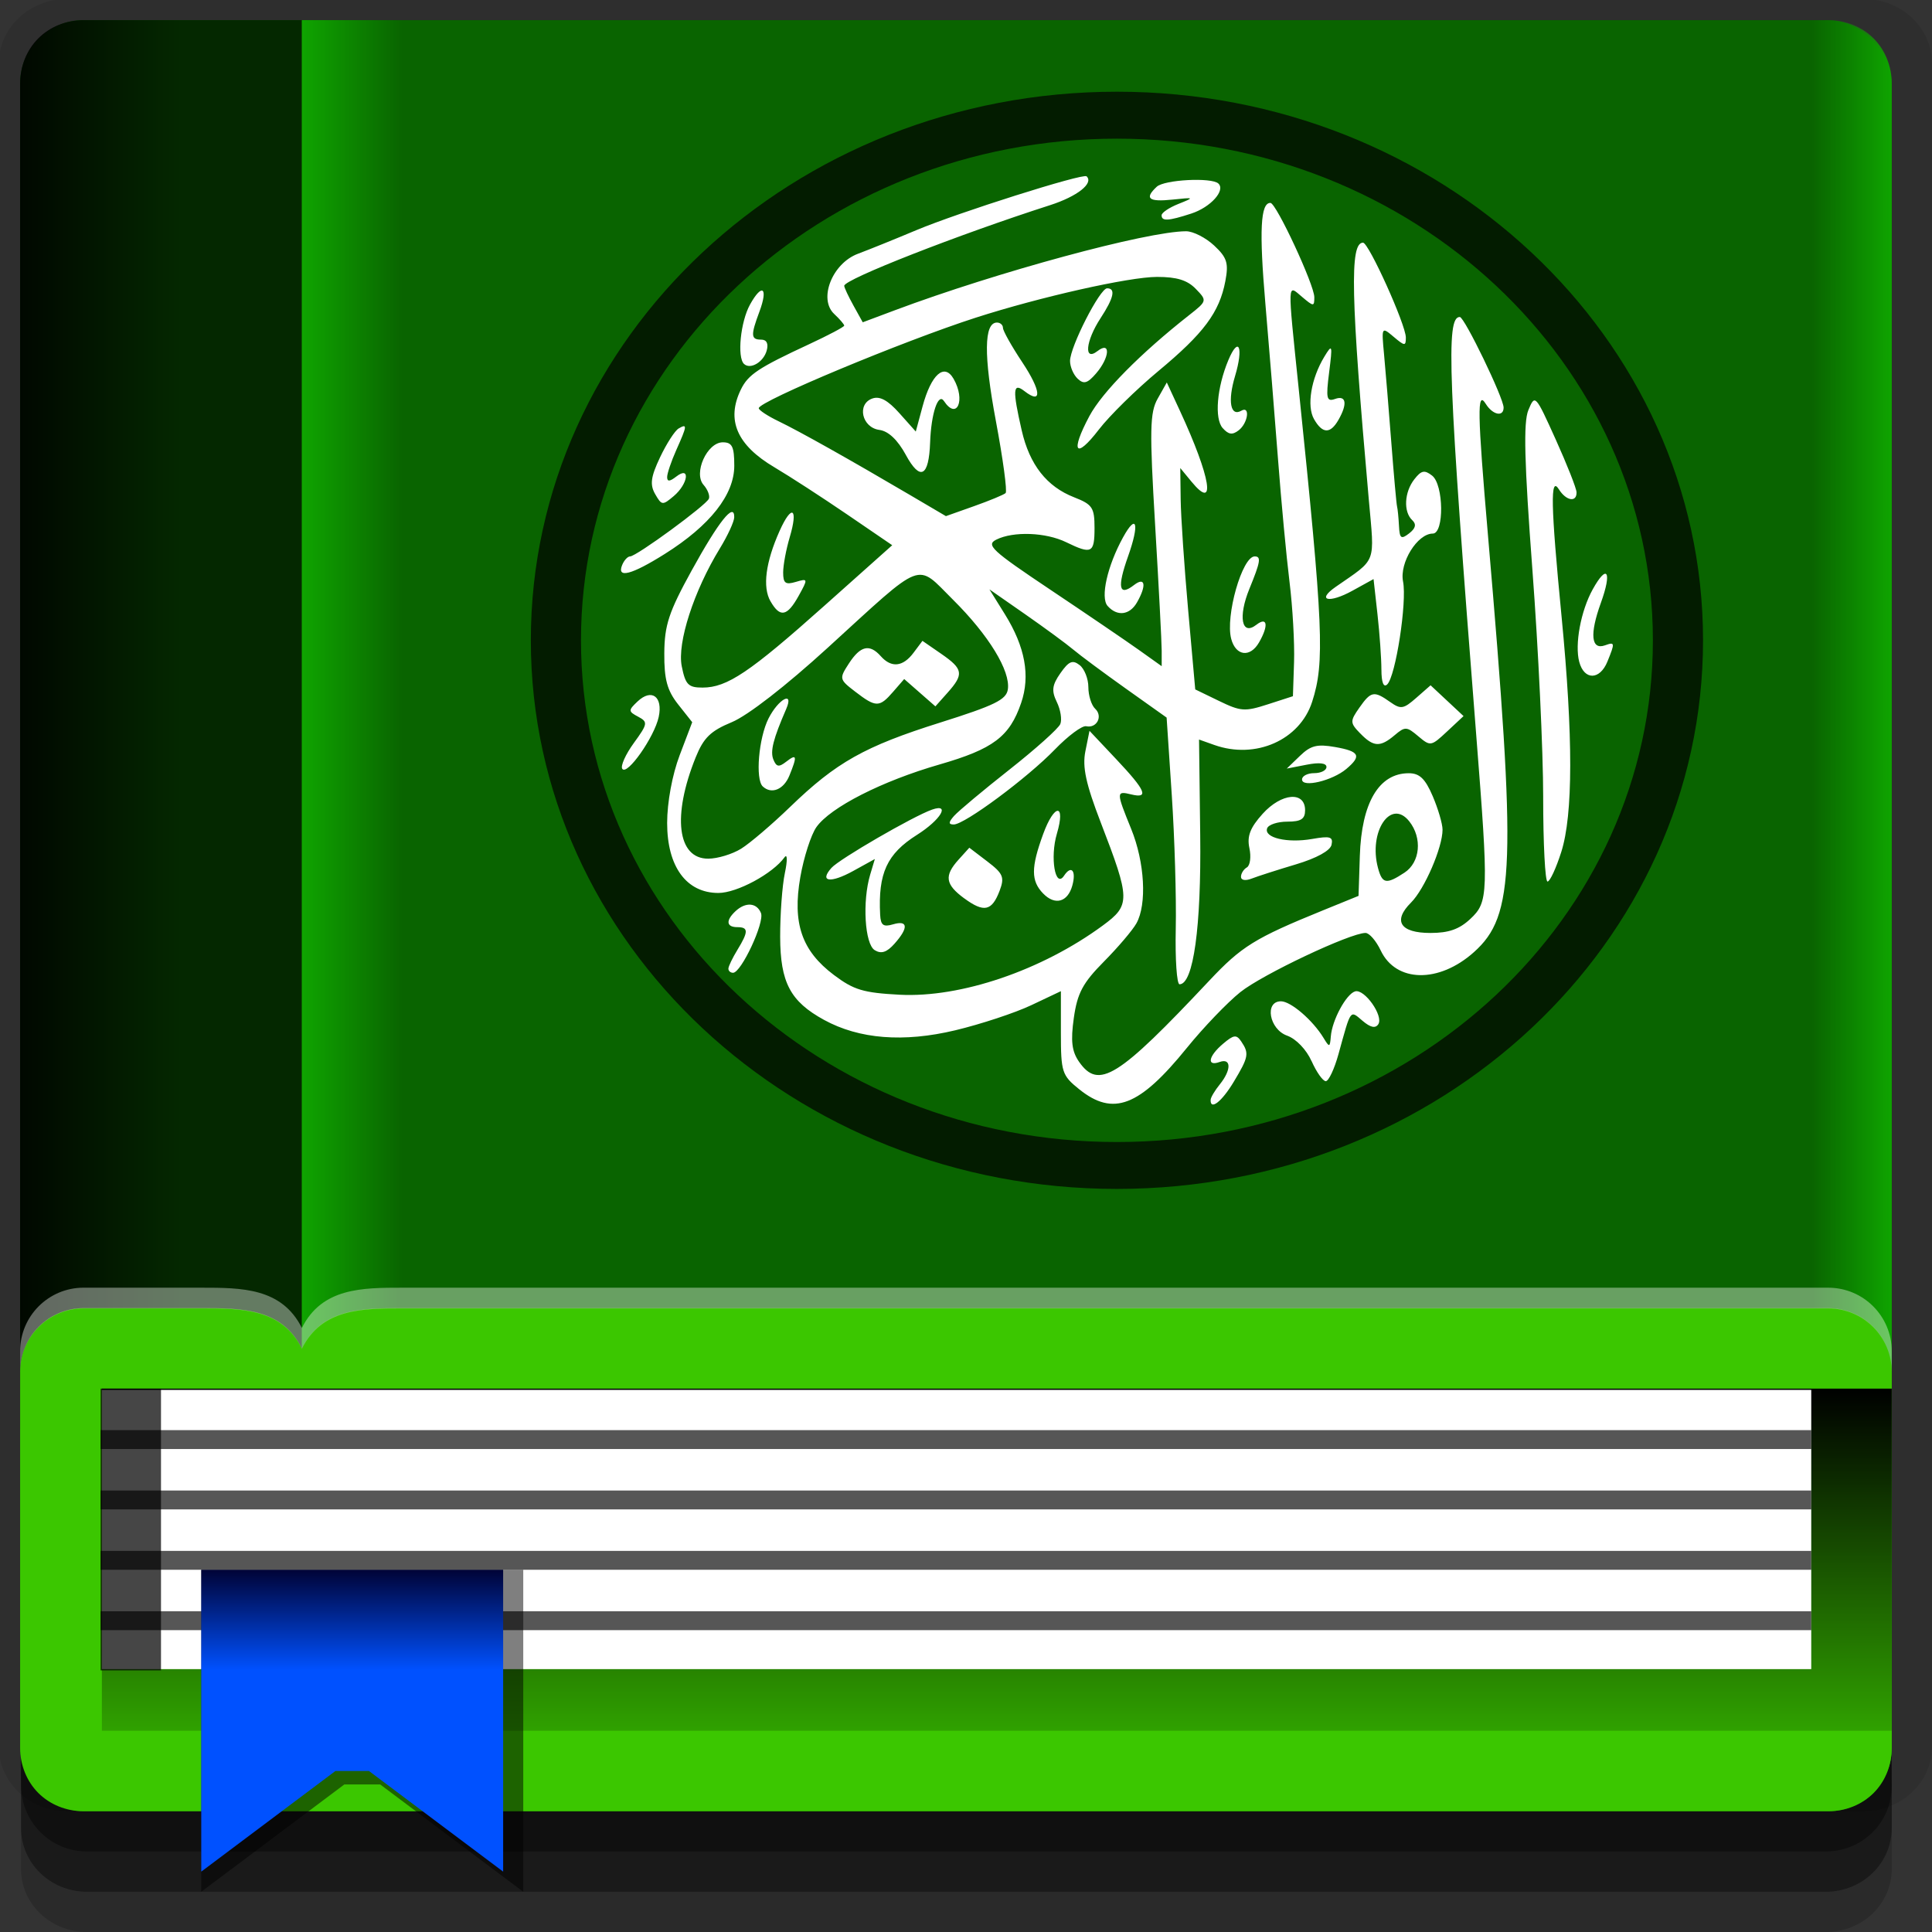 <?xml version="1.0" encoding="UTF-8" standalone="no"?>
<!-- Created with Inkscape (http://www.inkscape.org/) -->

<svg
   xmlns:dc="http://purl.org/dc/elements/1.1/"
   xmlns:cc="http://creativecommons.org/ns#"
   xmlns:rdf="http://www.w3.org/1999/02/22-rdf-syntax-ns#"
   xmlns:svg="http://www.w3.org/2000/svg"
   xmlns="http://www.w3.org/2000/svg"
   xmlns:xlink="http://www.w3.org/1999/xlink"
   xmlns:sodipodi="http://sodipodi.sourceforge.net/DTD/sodipodi-0.dtd"
   xmlns:inkscape="http://www.inkscape.org/namespaces/inkscape"
   width="96"
   height="96"
   id="svg2"
   version="1.1"
   inkscape:version="0.48.4 r9939"
   sodipodi:docname="elforkane1.svg">
  <rect width="100%" height="100%" fill="#333333" stroke="none"/>
  <defs
     id="defs4">
    <linearGradient
       inkscape:collect="always"
       id="linearGradient3836">
      <stop
         style="stop-color:#0fa400;stop-opacity:1;"
         offset="0"
         id="stop3838" />
      <stop
         style="stop-color:#0fa400;stop-opacity:0;"
         offset="1"
         id="stop3840" />
    </linearGradient>
    <linearGradient
       inkscape:collect="always"
       id="linearGradient3793">
      <stop
         style="stop-color:#000000;stop-opacity:1;"
         offset="0"
         id="stop3795" />
      <stop
         style="stop-color:#000000;stop-opacity:0;"
         offset="1"
         id="stop3797" />
    </linearGradient>
    <linearGradient
       id="linearGradient3883">
      <stop
         style="stop-color:#000336;stop-opacity:1;"
         offset="0"
         id="stop3885" />
      <stop
         style="stop-color:#0051ff;stop-opacity:1;"
         offset="1"
         id="stop3887" />
    </linearGradient>
    <linearGradient
       inkscape:collect="always"
       id="linearGradient3810">
      <stop
         style="stop-color:#000000;stop-opacity:1;"
         offset="0"
         id="stop3812" />
      <stop
         style="stop-color:#000000;stop-opacity:0;"
         offset="1"
         id="stop3814" />
    </linearGradient>
    <linearGradient
       inkscape:collect="always"
       xlink:href="#linearGradient3810"
       id="linearGradient3816"
       x1="-1"
       y1="36"
       x2="9"
       y2="36"
       gradientUnits="userSpaceOnUse" />
    <linearGradient
       inkscape:collect="always"
       xlink:href="#linearGradient3836"
       id="linearGradient3830"
       x1="15"
       y1="989.362"
       x2="20"
       y2="989.362"
       gradientUnits="userSpaceOnUse"
       gradientTransform="matrix(1,0,0,1.031,0,-29.917)" />
    <linearGradient
       inkscape:collect="always"
       xlink:href="#linearGradient3883"
       id="linearGradient3889"
       x1="17"
       y1="1034.362"
       x2="17"
       y2="1039.362"
       gradientUnits="userSpaceOnUse" />
    <linearGradient
       inkscape:collect="always"
       xlink:href="#linearGradient3793"
       id="linearGradient3799"
       x1="65"
       y1="1025.362"
       x2="65"
       y2="1046.362"
       gradientUnits="userSpaceOnUse" />
    <linearGradient
       inkscape:collect="always"
       xlink:href="#linearGradient3836"
       id="linearGradient3842"
       x1="94"
       y1="44"
       x2="90"
       y2="44"
       gradientUnits="userSpaceOnUse" />
  </defs>
  <sodipodi:namedview
     id="base"
     pagecolor="#ffffff"
     bordercolor="#666666"
     borderopacity="1.0"
     inkscape:pageopacity="0.0"
     inkscape:pageshadow="2"
     inkscape:zoom="2.953125"
     inkscape:cx="-15.682281"
     inkscape:cy="48"
     inkscape:document-units="px"
     inkscape:current-layer="layer1"
     showgrid="true"
     inkscape:snap-page="true"
     inkscape:snap-global="false"
     inkscape:snap-center="true"
     inkscape:snap-object-midpoints="false"
     showguides="true"
     inkscape:guide-bbox="true"
     inkscape:snap-bbox="true"
     inkscape:object-paths="true"
     inkscape:object-nodes="true"
     inkscape:window-width="1305"
     inkscape:window-height="744"
     inkscape:window-x="61"
     inkscape:window-y="24"
     inkscape:window-maximized="1"
     inkscape:snap-midpoints="false"
     inkscape:snap-grids="true"
     inkscape:snap-to-guides="false">
    <inkscape:grid
       type="xygrid"
       id="grid3002"
       empspacing="5"
       visible="true"
       enabled="true"
       snapvisiblegridlinesonly="true" />
  </sodipodi:namedview>
  <g
     inkscape:label="Layer 1"
     inkscape:groupmode="layer"
     id="layer1"
     transform="translate(0,-956.362)">
    <rect
       style="fill:#ffffff;fill-opacity:0;fill-rule:nonzero;stroke:none"
       id="rect3775"
       width="96"
       height="96"
       x="0"
       y="956.362"
       ry="0" />
    <path
       style="fill:#000000;fill-opacity:0.096;fill-rule:nonzero;stroke:none"
       d="m 3.353,956.307 c -1.884,0 -3.411,1.432 -3.411,3.198 l 0,83.659 c 0,1.766 1.527,3.198 3.411,3.198 l 89.236,0 c 1.884,0 3.411,-1.432 3.411,-3.198 l 0,-83.659 c 0,-1.766 -1.527,-3.198 -3.411,-3.198 z"
       id="rect3772"
       inkscape:connector-curvature="0"
       sodipodi:nodetypes="sssssssss" />
    <path
       style="fill:#000000;fill-opacity:0.187;fill-rule:nonzero;stroke:none"
       d="m 1.046,1041.807 0,7.422 c 0,1.739 1.462,3.134 3.285,3.134 l 86.384,0 c 1.823,0 3.285,-1.395 3.285,-3.134 l 0,-7.422 -92.954,0 z"
       id="rect3785"
       inkscape:connector-curvature="0" />
    <path
       style="fill:#000000;fill-opacity:0.384;fill-rule:nonzero;stroke:none"
       d="m 1.046,1041.807 0,5.381 c 0,1.762 1.462,3.175 3.285,3.175 l 86.384,0 c 1.823,0 3.285,-1.413 3.285,-3.175 l 0,-5.381 -92.954,0 z"
       id="rect3783"
       inkscape:connector-curvature="0" />
    <path
       style="fill:#000000;fill-opacity:0.384;fill-rule:nonzero;stroke:none"
       d="m 1,1042.362 0.046,2.746 c 0.03,1.806 1.462,3.254 3.285,3.254 l 86.384,0 c 1.823,0 3.285,-1.448 3.285,-3.254 l -0.046,-2.746 z"
       id="rect3781"
       inkscape:connector-curvature="0"
       sodipodi:nodetypes="csssscc" />
    <rect
       style="fill:#096400;fill-opacity:1;fill-rule:nonzero;stroke:none"
       id="rect2985-2"
       width="93"
       height="89"
       x="1"
       y="957.362"
       ry="3.151" />
    <path
       style="fill:#000000;fill-opacity:0.594;fill-rule:evenodd;stroke:none"
       d="M 15,1 4.156,1 C 3.283,1 2.476,1.337 1.906,1.906 1.337,2.476 1,3.283 1,4.156 l 0,64.906 14,0 z"
       id="path3801"
       transform="translate(0,956.362)"
       inkscape:connector-curvature="0"
       sodipodi:nodetypes="csssccc" />
    <path
       style="fill:url(#linearGradient3816);fill-opacity:1;fill-rule:evenodd;stroke:none"
       d="M 4.156,1 C 3.283,1 2.476,1.337 1.906,1.906 1.337,2.476 1,3.283 1,4.156 L 1,71 9,71 9,1 z"
       id="path3808"
       transform="translate(0,956.362)"
       inkscape:connector-curvature="0"
       sodipodi:nodetypes="ssscccs" />
    <rect
       style="fill:url(#linearGradient3830);fill-opacity:1.0;fill-rule:evenodd;stroke:none"
       id="rect3822"
       width="5"
       height="66"
       x="15"
       y="957.362" />
    <path
       style="fill:url(#linearGradient3842);fill-opacity:1;fill-rule:evenodd;stroke:none"
       d="M 90 90 L 90.844 90 C 91.717 90 92.524 89.663 93.094 89.094 C 93.663 88.524 94 87.717 94 86.844 L 94 4.156 C 94 3.283 93.663 2.476 93.094 1.906 C 92.524 1.337 91.717 1 90.844 1 L 90 1 L 90 90 z "
       id="rect3845"
       transform="translate(0,956.362)" />
    <path
       style="fill:#3bc700;fill-opacity:1;fill-rule:nonzero;stroke:none"
       d="M 4.156,65 C 2.411,65 1,66.411 1,68.156 l 0,18.688 c 0,0.873 0.337,1.681 0.906,2.25 C 2.476,89.663 3.283,90 4.156,90 l 86.688,0 c 0.873,0 1.68,-0.337 2.25,-0.906 C 93.663,88.524 94,87.717 94,86.844 l 0,-18.688 C 94,66.411 92.589,65 90.844,65 L 20,65 c -2,0 -4,0 -5,2 -1,-2 -3,-2 -5,-2 z"
       transform="translate(0,956.362)"
       id="rect3779"
       inkscape:connector-curvature="0"
       sodipodi:nodetypes="ssscsscssscccs" />
    <path
       sodipodi:nodetypes="ccccc"
       inkscape:connector-curvature="0"
       id="path3818"
       d="m 5.062,1025.362 0,17 88.937,0 0,-17 z"
       style="fill:url(#linearGradient3799);fill-opacity:1;fill-rule:nonzero;stroke:none" />
    <path
       style="fill:#ffffff;fill-opacity:1;fill-rule:nonzero;stroke:none"
       d="m 5.062,1025.425 0,13.875 84.938,0 0,-13.875 z"
       id="path3789"
       inkscape:connector-curvature="0"
       sodipodi:nodetypes="ccccc" />
    <path
       sodipodi:nodetypes="ccccc"
       inkscape:connector-curvature="0"
       id="path3832"
       d="m 5,1027.425 0,0.938 85,0 0,-0.938 z"
       style="fill:#010101;fill-opacity:0.662;fill-rule:nonzero;stroke:none" />
    <path
       style="fill:#010101;fill-opacity:0.662;fill-rule:nonzero;stroke:none"
       d="m 5,1030.425 0,0.938 85,0 0,-0.938 z"
       id="path3834"
       inkscape:connector-curvature="0"
       sodipodi:nodetypes="ccccc" />
    <path
       sodipodi:nodetypes="ccccc"
       inkscape:connector-curvature="0"
       id="path3836"
       d="m 5,1033.425 0,0.938 85,0 0,-0.938 z"
       style="fill:#010101;fill-opacity:0.662;fill-rule:nonzero;stroke:none" />
    <path
       style="fill:#010101;fill-opacity:0.662;fill-rule:nonzero;stroke:none"
       d="m 5,1036.425 0,0.938 85,0 0,-0.938 z"
       id="path3838"
       inkscape:connector-curvature="0"
       sodipodi:nodetypes="ccccc" />
    <path
       sodipodi:nodetypes="ccccccc"
       inkscape:connector-curvature="0"
       id="path3881"
       d="m 10,1034.362 0,16 7.111,-5.333 1.778,0 7.111,5.333 0,-16 z"
       style="fill:#000000;fill-opacity:0.502;fill-rule:evenodd;stroke:none" />
    <path
       style="fill:url(#linearGradient3889);fill-opacity:1;fill-rule:evenodd;stroke:none"
       d="m 10,1034.362 0,15 6.667,-5 1.667,0 6.667,5 0,-15 z"
       id="rect3840"
       inkscape:connector-curvature="0"
       sodipodi:nodetypes="ccccccc" />
    <rect
       style="fill:#000000;fill-opacity:0.726;fill-rule:evenodd;stroke:none"
       id="rect3843"
       width="3"
       height="14"
       x="5"
       y="1025.362" />
    <path
       style="fill:#ffffff;fill-opacity:0.383;fill-rule:nonzero;stroke:none"
       d="M 4.156,1020.346 C 2.411,1020.346 1,1021.757 1,1023.503 l 0,1.031 c 0,-1.746 1.411,-3.156 3.156,-3.156 l 5.844,0 c 2,0 4,0 5,2 1,-2 3,-2 5,-2 l 70.844,0 c 1.746,0 3.156,1.411 3.156,3.156 l 0,-1.031 c 0,-1.746 -1.411,-3.156 -3.156,-3.156 l -70.844,0 c -2,0 -4,0 -5,2 -1,-2 -3,-2 -5,-2 l -5.844,0 z"
       id="path3802"
       inkscape:connector-curvature="0" />
    <path
       style="fill:#000000;fill-opacity:0.717;fill-rule:evenodd;stroke:none"
       d="m 55.5,960.919 c -16.084,0 -29.123,12.205 -29.123,27.26 0,15.056 13.039,27.26 29.123,27.26 16.084,0 29.123,-12.205 29.123,-27.26 0,-15.056 -13.039,-27.26 -29.123,-27.26 z m 0,2.333 c 14.71,0 26.631,11.158 26.631,24.928 0,13.769 -11.92,24.928 -26.631,24.928 -14.71,0 -26.631,-11.158 -26.631,-24.928 0,-13.769 11.92,-24.928 26.631,-24.928 z"
       id="path3778"
       inkscape:connector-curvature="0" />
    <path
       style="fill:#ffffff;fill-opacity:1"
       d="m 53.625,1010.487 c -0.857,-0.688 -0.91,-0.852 -0.91,-2.803 l 0,-2.071 -1.47,0.696 c -0.808,0.383 -2.509,0.944 -3.779,1.248 -2.567,0.613 -4.773,0.439 -6.518,-0.516 -1.678,-0.918 -2.176,-1.86 -2.182,-4.126 -0.003,-1.122 0.102,-2.551 0.234,-3.174 0.133,-0.631 0.124,-0.976 -0.019,-0.778 -0.59,0.815 -2.363,1.77 -3.285,1.77 -1.589,0 -2.546,-1.307 -2.546,-3.475 0,-1.025 0.254,-2.4 0.623,-3.371 l 0.623,-1.639 -0.699,-0.884 c -0.546,-0.691 -0.697,-1.246 -0.688,-2.543 0.009,-1.395 0.224,-2.047 1.354,-4.101 1.35,-2.453 2.128,-3.428 2.121,-2.658 -0.002,0.214 -0.323,0.912 -0.714,1.55 -1.295,2.116 -2.128,4.692 -1.894,5.858 0.183,0.914 0.325,1.059 1.033,1.058 1.221,0 2.342,-0.755 6.059,-4.071 l 3.366,-3.003 -2.253,-1.538 c -1.239,-0.846 -2.86,-1.896 -3.6,-2.334 -1.868,-1.104 -2.405,-2.35 -1.667,-3.865 0.363,-0.744 0.866,-1.078 3.391,-2.251 0.959,-0.446 1.744,-0.861 1.744,-0.924 0,-0.062 -0.224,-0.323 -0.497,-0.578 -0.797,-0.745 -0.099,-2.516 1.181,-2.993 0.541,-0.202 1.845,-0.729 2.897,-1.171 2.073,-0.872 8.289,-2.839 8.461,-2.677 0.369,0.344 -0.459,0.998 -1.815,1.434 -4.566,1.467 -10.227,3.684 -10.227,4.007 0,0.084 0.207,0.527 0.46,0.983 l 0.46,0.83 1.588,-0.595 c 5.066,-1.898 12.551,-3.928 14.481,-3.928 0.348,0 0.975,0.319 1.392,0.709 0.641,0.599 0.727,0.873 0.556,1.772 -0.295,1.549 -1.072,2.591 -3.323,4.461 -1.101,0.915 -2.434,2.224 -2.961,2.91 -1.164,1.515 -1.433,1.133 -0.471,-0.668 0.636,-1.19 2.537,-3.114 4.954,-5.015 0.897,-0.705 0.901,-0.72 0.332,-1.307 -0.419,-0.433 -0.94,-0.594 -1.923,-0.594 -1.388,0 -5.811,0.995 -9.023,2.03 -3.603,1.161 -10.769,4.151 -10.769,4.494 0,0.096 0.444,0.388 0.986,0.649 1.033,0.498 3.499,1.882 6.522,3.66 l 1.792,1.054 1.403,-0.498 c 0.772,-0.274 1.475,-0.565 1.563,-0.648 0.088,-0.083 -0.129,-1.69 -0.482,-3.573 -0.613,-3.267 -0.596,-4.9 0.052,-4.9 0.164,0 0.298,0.119 0.298,0.265 0,0.145 0.431,0.912 0.957,1.704 0.948,1.426 1.003,2.13 0.112,1.439 -0.576,-0.447 -0.602,-0.076 -0.137,1.953 0.391,1.706 1.243,2.791 2.607,3.323 0.906,0.354 1.011,0.512 1.011,1.525 0,1.251 -0.142,1.322 -1.406,0.707 -1.013,-0.494 -2.626,-0.554 -3.474,-0.13 -0.528,0.264 -0.231,0.539 2.674,2.482 1.797,1.202 3.78,2.551 4.405,2.996 l 1.138,0.811 0,-0.767 c 0,-0.422 -0.147,-3.232 -0.326,-6.246 -0.281,-4.723 -0.264,-5.59 0.127,-6.282 l 0.453,-0.803 0.656,1.417 c 1.531,3.307 1.808,5.015 0.57,3.511 l -0.557,-0.676 0.02,1.559 c 0.011,0.857 0.179,3.332 0.372,5.5 l 0.352,3.941 1.18,0.572 c 1.084,0.525 1.282,0.539 2.427,0.169 l 1.247,-0.403 0.056,-1.701 c 0.031,-0.935 -0.07,-2.721 -0.224,-3.968 -0.154,-1.247 -0.412,-3.989 -0.572,-6.094 -0.161,-2.105 -0.443,-5.584 -0.628,-7.731 -0.314,-3.651 -0.245,-5.031 0.252,-5.018 0.288,0.008 2.179,4.074 2.179,4.686 0,0.471 -0.034,0.47 -0.607,-0.015 -0.742,-0.627 -0.732,-0.89 -0.172,4.535 1.228,11.888 1.303,13.625 0.671,15.583 -0.614,1.904 -2.81,2.874 -4.86,2.146 l -0.76,-0.27 0.058,4.734 c 0.056,4.571 -0.339,7.427 -1.027,7.427 -0.136,0 -0.221,-1.244 -0.188,-2.764 0.033,-1.52 -0.056,-4.502 -0.197,-6.626 l -0.257,-3.862 -2.019,-1.435 c -1.11,-0.789 -2.292,-1.666 -2.625,-1.948 -0.334,-0.282 -1.407,-1.07 -2.384,-1.751 l -1.777,-1.237 0.769,1.237 c 1.006,1.618 1.27,3.058 0.807,4.408 -0.575,1.676 -1.385,2.286 -4.062,3.058 -2.858,0.824 -5.424,2.131 -6.113,3.113 -0.266,0.38 -0.625,1.494 -0.797,2.477 -0.401,2.295 0.067,3.663 1.668,4.868 0.987,0.743 1.46,0.885 3.263,0.981 3.038,0.16 7.067,-1.211 10.095,-3.437 1.384,-1.017 1.379,-1.291 -0.099,-5.123 -0.738,-1.915 -0.92,-2.756 -0.764,-3.533 l 0.205,-1.02 1.327,1.408 c 1.473,1.562 1.647,1.971 0.744,1.751 -0.749,-0.183 -0.749,-0.126 1.08e-4,1.715 0.674,1.656 0.79,3.745 0.261,4.692 -0.19,0.34 -0.92,1.198 -1.621,1.906 -1.044,1.054 -1.314,1.559 -1.489,2.792 -0.163,1.15 -0.101,1.667 0.263,2.186 0.974,1.389 1.929,0.794 6.468,-4.037 1.602,-1.705 2.264,-2.115 5.635,-3.487 l 1.781,-0.725 0.064,-1.984 c 0.085,-2.647 0.95,-4.11 2.43,-4.11 0.538,0 0.818,0.268 1.192,1.14 0.268,0.627 0.488,1.376 0.488,1.665 0,0.885 -0.895,2.954 -1.565,3.621 -0.92,0.915 -0.541,1.511 0.963,1.511 0.909,0 1.434,-0.184 1.981,-0.696 0.903,-0.844 0.916,-1.235 0.299,-9.083 -1.403,-17.825 -1.522,-20.846 -0.819,-20.828 0.233,0.007 2.175,4.025 2.175,4.5 0,0.482 -0.541,0.37 -0.886,-0.183 -0.438,-0.702 -0.419,0.396 0.113,6.574 1.416,16.44 1.334,18.847 -0.698,20.666 -1.741,1.559 -3.876,1.522 -4.636,-0.081 -0.227,-0.478 -0.566,-0.87 -0.755,-0.87 -0.759,0 -5.123,2.063 -6.219,2.94 -0.644,0.515 -1.84,1.762 -2.658,2.772 -2.363,2.916 -3.657,3.415 -5.344,2.059 z M 69.787,999.724 c 0.783,-0.513 0.896,-1.723 0.237,-2.552 -0.917,-1.154 -2.036,0.517 -1.552,2.319 0.213,0.792 0.409,0.827 1.315,0.233 z m -32.959,-1.191 c 0.438,-0.272 1.534,-1.207 2.436,-2.079 2.292,-2.215 3.697,-3.005 7.453,-4.188 2.707,-0.853 3.285,-1.136 3.362,-1.646 0.139,-0.914 -0.949,-2.696 -2.72,-4.454 -1.874,-1.86 -1.37,-2.053 -6.236,2.388 -2.082,1.9 -3.972,3.366 -4.76,3.692 -1.055,0.436 -1.401,0.774 -1.795,1.749 -1.174,2.91 -0.912,5.037 0.622,5.034 0.463,0 1.2,-0.224 1.638,-0.496 z m 1.074,-3.092 c -0.379,-0.354 -0.204,-2.415 0.287,-3.382 0.494,-0.972 1.277,-1.39 0.877,-0.468 -0.649,1.495 -0.803,2.107 -0.636,2.515 0.151,0.367 0.272,0.387 0.638,0.103 0.529,-0.411 0.556,-0.291 0.156,0.693 -0.283,0.695 -0.89,0.942 -1.322,0.538 z m 4.593,-4.711 c -0.796,-0.611 -0.804,-0.647 -0.309,-1.407 0.571,-0.877 1.026,-0.979 1.581,-0.354 0.525,0.591 1.1,0.531 1.624,-0.169 l 0.445,-0.594 0.937,0.647 c 1.091,0.754 1.132,1.008 0.311,1.929 l -0.605,0.679 -0.775,-0.679 -0.775,-0.679 -0.554,0.638 c -0.679,0.782 -0.85,0.781 -1.88,-0.011 z m 17.662,20.276 c 0.005,-0.117 0.21,-0.46 0.455,-0.763 0.579,-0.716 0.574,-1.321 -0.01,-1.111 -0.657,0.236 -0.559,-0.289 0.17,-0.905 0.535,-0.453 0.666,-0.469 0.905,-0.115 0.401,0.592 0.367,0.775 -0.373,2.005 -0.598,0.995 -1.173,1.44 -1.148,0.889 z m 5.014,-1.915 c -0.258,-0.577 -0.769,-1.109 -1.217,-1.269 -0.886,-0.315 -1.134,-1.706 -0.304,-1.706 0.49,0 1.583,0.941 2.118,1.823 0.29,0.479 0.315,0.473 0.36,-0.082 0.065,-0.807 0.762,-2.099 1.205,-2.233 0.464,-0.141 1.426,1.22 1.153,1.633 -0.143,0.216 -0.387,0.163 -0.778,-0.168 -0.636,-0.538 -0.569,-0.63 -1.199,1.65 -0.205,0.741 -0.489,1.346 -0.632,1.346 -0.143,0 -0.46,-0.447 -0.704,-0.994 z m -28.977,-4.604 c 0.006,-0.117 0.206,-0.531 0.444,-0.921 0.558,-0.913 0.558,-1.134 0,-1.134 -0.549,0 -0.586,-0.331 -0.091,-0.794 0.499,-0.466 1.052,-0.427 1.265,0.091 0.19,0.462 -0.981,2.97 -1.386,2.97 -0.134,0 -0.238,-0.096 -0.232,-0.213 z m 7.272,-0.911 c -0.497,-0.296 -0.625,-2.428 -0.226,-3.758 l 0.231,-0.772 -1.078,0.595 c -1.131,0.623 -1.698,0.542 -1.079,-0.154 0.391,-0.44 4.056,-2.563 4.997,-2.895 0.932,-0.328 0.434,0.507 -0.747,1.254 -1.493,0.943 -1.936,1.904 -1.83,3.969 0.027,0.523 0.157,0.62 0.64,0.477 0.748,-0.222 0.779,0.169 0.076,0.959 -0.384,0.432 -0.656,0.522 -0.983,0.327 z m 4.447,-2.574 c -0.946,-0.696 -1.008,-1.122 -0.279,-1.929 l 0.531,-0.588 0.898,0.685 c 0.785,0.599 0.861,0.782 0.607,1.454 -0.383,1.012 -0.777,1.097 -1.756,0.377 z m 3.921,-0.241 c -0.609,-0.629 -0.609,-1.285 9.8e-5,-2.955 0.558,-1.531 1.132,-1.544 0.681,-0.015 -0.349,1.18 -0.08,2.745 0.357,2.084 0.364,-0.55 0.616,-0.245 0.409,0.495 -0.231,0.824 -0.862,0.994 -1.446,0.391 z m 9.83,-0.833 c 0,-0.163 0.132,-0.373 0.293,-0.466 0.161,-0.094 0.218,-0.524 0.125,-0.957 -0.127,-0.591 0.037,-1.016 0.657,-1.704 0.936,-1.039 2.11,-1.138 2.11,-0.179 0,0.437 -0.202,0.567 -0.882,0.567 -0.485,0 -0.936,0.149 -1.003,0.33 -0.172,0.471 0.997,0.748 2.24,0.53 0.891,-0.156 1.045,-0.11 0.96,0.289 -0.063,0.293 -0.74,0.666 -1.77,0.974 -0.918,0.274 -1.907,0.592 -2.199,0.706 -0.309,0.121 -0.531,0.084 -0.531,-0.089 z m 15.016,-3.944 c 0,-2.299 -0.241,-7.388 -0.536,-11.307 -0.402,-5.353 -0.452,-7.328 -0.201,-7.936 0.33,-0.799 0.349,-0.779 1.359,1.458 0.563,1.247 1.029,2.427 1.035,2.622 0.016,0.519 -0.517,0.432 -0.875,-0.142 -0.438,-0.702 -0.408,0.764 0.13,6.307 0.579,5.978 0.575,9.859 -0.014,11.711 -0.257,0.808 -0.564,1.469 -0.683,1.469 -0.119,2e-4 -0.216,-1.881 -0.216,-4.181 z m -29.266,0.913 c 0.212,-0.238 1.447,-1.271 2.746,-2.295 1.299,-1.024 2.435,-2.042 2.526,-2.263 0.091,-0.221 0.012,-0.713 -0.174,-1.095 -0.271,-0.557 -0.236,-0.84 0.18,-1.433 0.418,-0.596 0.603,-0.674 0.953,-0.402 0.239,0.185 0.435,0.679 0.435,1.096 0,0.417 0.152,0.901 0.338,1.074 0.396,0.37 0.083,0.982 -0.445,0.869 -0.201,-0.044 -0.901,0.477 -1.557,1.155 -1.368,1.415 -4.484,3.727 -5.024,3.727 -0.273,0 -0.268,-0.107 0.021,-0.433 z m 17.283,-1.804 c 0,-0.173 0.273,-0.314 0.607,-0.314 0.334,0 0.607,-0.138 0.607,-0.306 0,-0.196 -0.356,-0.237 -0.986,-0.113 l -0.986,0.192 0.654,-0.631 c 0.535,-0.517 0.852,-0.596 1.744,-0.44 1.22,0.214 1.335,0.438 0.559,1.091 -0.695,0.585 -2.199,0.942 -2.199,0.522 z m -33.777,-0.529 c -0.094,-0.142 0.165,-0.719 0.575,-1.283 0.693,-0.953 0.708,-1.045 0.214,-1.307 -0.494,-0.262 -0.496,-0.315 -0.03,-0.756 0.698,-0.661 1.268,-0.245 1.052,0.767 -0.214,1.001 -1.574,2.937 -1.811,2.579 z M 67.586,992.803 c -0.508,-0.524 -0.51,-0.605 -0.04,-1.276 0.577,-0.823 0.727,-0.851 1.531,-0.282 0.528,0.373 0.66,0.352 1.298,-0.208 l 0.71,-0.623 0.819,0.765 0.819,0.765 -0.816,0.762 c -0.797,0.745 -0.83,0.75 -1.434,0.24 -0.576,-0.488 -0.656,-0.491 -1.173,-0.053 -0.72,0.609 -1.053,0.591 -1.713,-0.091 z m 1.055,-3.168 c 0,-0.554 -0.088,-1.793 -0.195,-2.753 l -0.195,-1.746 -1.056,0.582 c -1.155,0.637 -1.803,0.486 -0.828,-0.193 2.074,-1.444 1.937,-1.082 1.647,-4.35 -0.895,-10.088 -0.955,-12.755 -0.286,-12.755 0.285,0 2.128,4.082 2.128,4.714 0,0.433 -0.055,0.429 -0.607,-0.037 -0.6,-0.507 -0.605,-0.498 -0.476,0.877 0.072,0.765 0.234,2.73 0.36,4.366 0.126,1.637 0.255,3.072 0.286,3.189 0.031,0.117 0.074,0.547 0.095,0.956 0.032,0.636 0.105,0.691 0.506,0.38 0.325,-0.252 0.371,-0.453 0.152,-0.658 -0.444,-0.415 -0.393,-1.393 0.106,-2.03 0.347,-0.444 0.504,-0.476 0.882,-0.183 0.579,0.449 0.608,2.881 0.034,2.881 -0.764,0 -1.663,1.45 -1.477,2.382 0.203,1.018 -0.368,4.718 -0.789,5.115 -0.18,0.169 -0.286,-0.105 -0.286,-0.738 z m 9.831,-0.384 c -0.232,-0.865 0.077,-2.535 0.668,-3.602 0.723,-1.306 0.971,-0.89 0.404,0.676 -0.561,1.549 -0.482,2.35 0.208,2.103 0.495,-0.178 0.502,-0.132 0.12,0.807 -0.378,0.929 -1.153,0.938 -1.4,0.015 z m -17.293,-1.142 c -0.302,-1.125 0.544,-4.099 1.166,-4.099 0.331,0 0.289,0.261 -0.263,1.61 -0.57,1.393 -0.385,2.354 0.344,1.789 0.549,-0.426 0.621,0.029 0.137,0.872 -0.441,0.77 -1.155,0.682 -1.384,-0.171 z m -22.895,-1.871 c -0.402,-0.701 -0.241,-1.942 0.453,-3.493 0.607,-1.357 0.939,-1.149 0.503,0.316 -0.178,0.599 -0.325,1.385 -0.325,1.746 -8.19e-4,0.536 0.114,0.622 0.627,0.47 0.611,-0.181 0.615,-0.161 0.144,0.69 -0.571,1.031 -0.926,1.1 -1.401,0.27 z m 16.752,0.233 c -0.368,-0.415 -0.013,-1.99 0.768,-3.409 0.68,-1.235 0.826,-0.679 0.248,0.948 -0.55,1.548 -0.455,2.005 0.296,1.423 0.558,-0.432 0.634,0.014 0.148,0.863 -0.364,0.635 -0.985,0.71 -1.46,0.175 z m -24.12,-2.036 c 0.096,-0.234 0.273,-0.425 0.392,-0.425 0.313,0 3.792,-2.548 3.917,-2.869 0.057,-0.148 -0.061,-0.455 -0.264,-0.684 -0.518,-0.584 0.173,-2.117 0.955,-2.117 0.465,0 0.57,0.214 0.57,1.164 0,1.44 -1.202,2.967 -3.45,4.381 -1.657,1.043 -2.403,1.236 -2.12,0.549 z m 1.638,-3.523 c -0.269,-0.47 -0.218,-0.852 0.245,-1.829 0.322,-0.68 0.737,-1.323 0.923,-1.431 0.439,-0.253 0.427,-0.147 -0.117,1.07 -0.25,0.56 -0.455,1.165 -0.455,1.345 0,0.236 0.127,0.229 0.455,-0.026 0.712,-0.552 0.592,0.363 -0.128,0.972 -0.556,0.47 -0.598,0.465 -0.923,-0.101 z m 12.46,-1.941 c -0.412,-0.755 -0.87,-1.188 -1.319,-1.247 -0.867,-0.115 -1.13,-1.28 -0.353,-1.559 0.373,-0.134 0.77,0.08 1.346,0.725 l 0.817,0.915 0.337,-1.251 c 0.429,-1.592 1.082,-2.171 1.542,-1.367 0.606,1.058 0.165,2.075 -0.479,1.103 -0.286,-0.432 -0.637,0.617 -0.688,2.052 -0.06,1.713 -0.49,1.938 -1.204,0.63 z m 15.74,-1.338 c -0.417,-0.47 -0.289,-2.008 0.28,-3.371 0.517,-1.236 0.766,-0.65 0.335,0.788 -0.374,1.249 -0.23,2.034 0.315,1.719 0.447,-0.258 0.328,0.616 -0.132,0.973 -0.316,0.245 -0.506,0.218 -0.798,-0.11 z m 4.54,-0.443 c -0.373,-0.651 -0.149,-2.012 0.51,-3.101 0.399,-0.659 0.415,-0.605 0.239,0.781 -0.164,1.289 -0.125,1.466 0.294,1.316 0.557,-0.2 0.628,0.239 0.17,1.04 -0.405,0.706 -0.794,0.695 -1.212,-0.035 z m -11.745,-2.01 c -0.209,-0.195 -0.379,-0.592 -0.379,-0.882 0,-0.701 1.484,-3.61 1.842,-3.61 0.438,0 0.335,0.471 -0.324,1.481 -0.749,1.147 -0.844,2.173 -0.153,1.637 0.667,-0.517 0.61,0.325 -0.076,1.117 -0.425,0.49 -0.607,0.542 -0.91,0.258 z m -16.578,-0.733 c -0.353,-0.329 -0.175,-2.099 0.296,-2.95 0.602,-1.088 0.917,-0.852 0.468,0.352 -0.44,1.18 -0.427,1.389 0.088,1.389 0.272,0 0.371,0.198 0.273,0.547 -0.16,0.571 -0.812,0.954 -1.125,0.661 z m 20.749,-7.39 c 0,-0.126 0.375,-0.379 0.834,-0.562 0.812,-0.324 0.804,-0.33 -0.303,-0.214 -1.18,0.123 -1.397,-0.057 -0.774,-0.639 0.377,-0.353 2.726,-0.476 3.063,-0.161 0.367,0.343 -0.387,1.181 -1.343,1.492 -1.144,0.373 -1.478,0.392 -1.478,0.085 z"
       id="path2830"
       inkscape:connector-curvature="0" />
  </g>
</svg>
